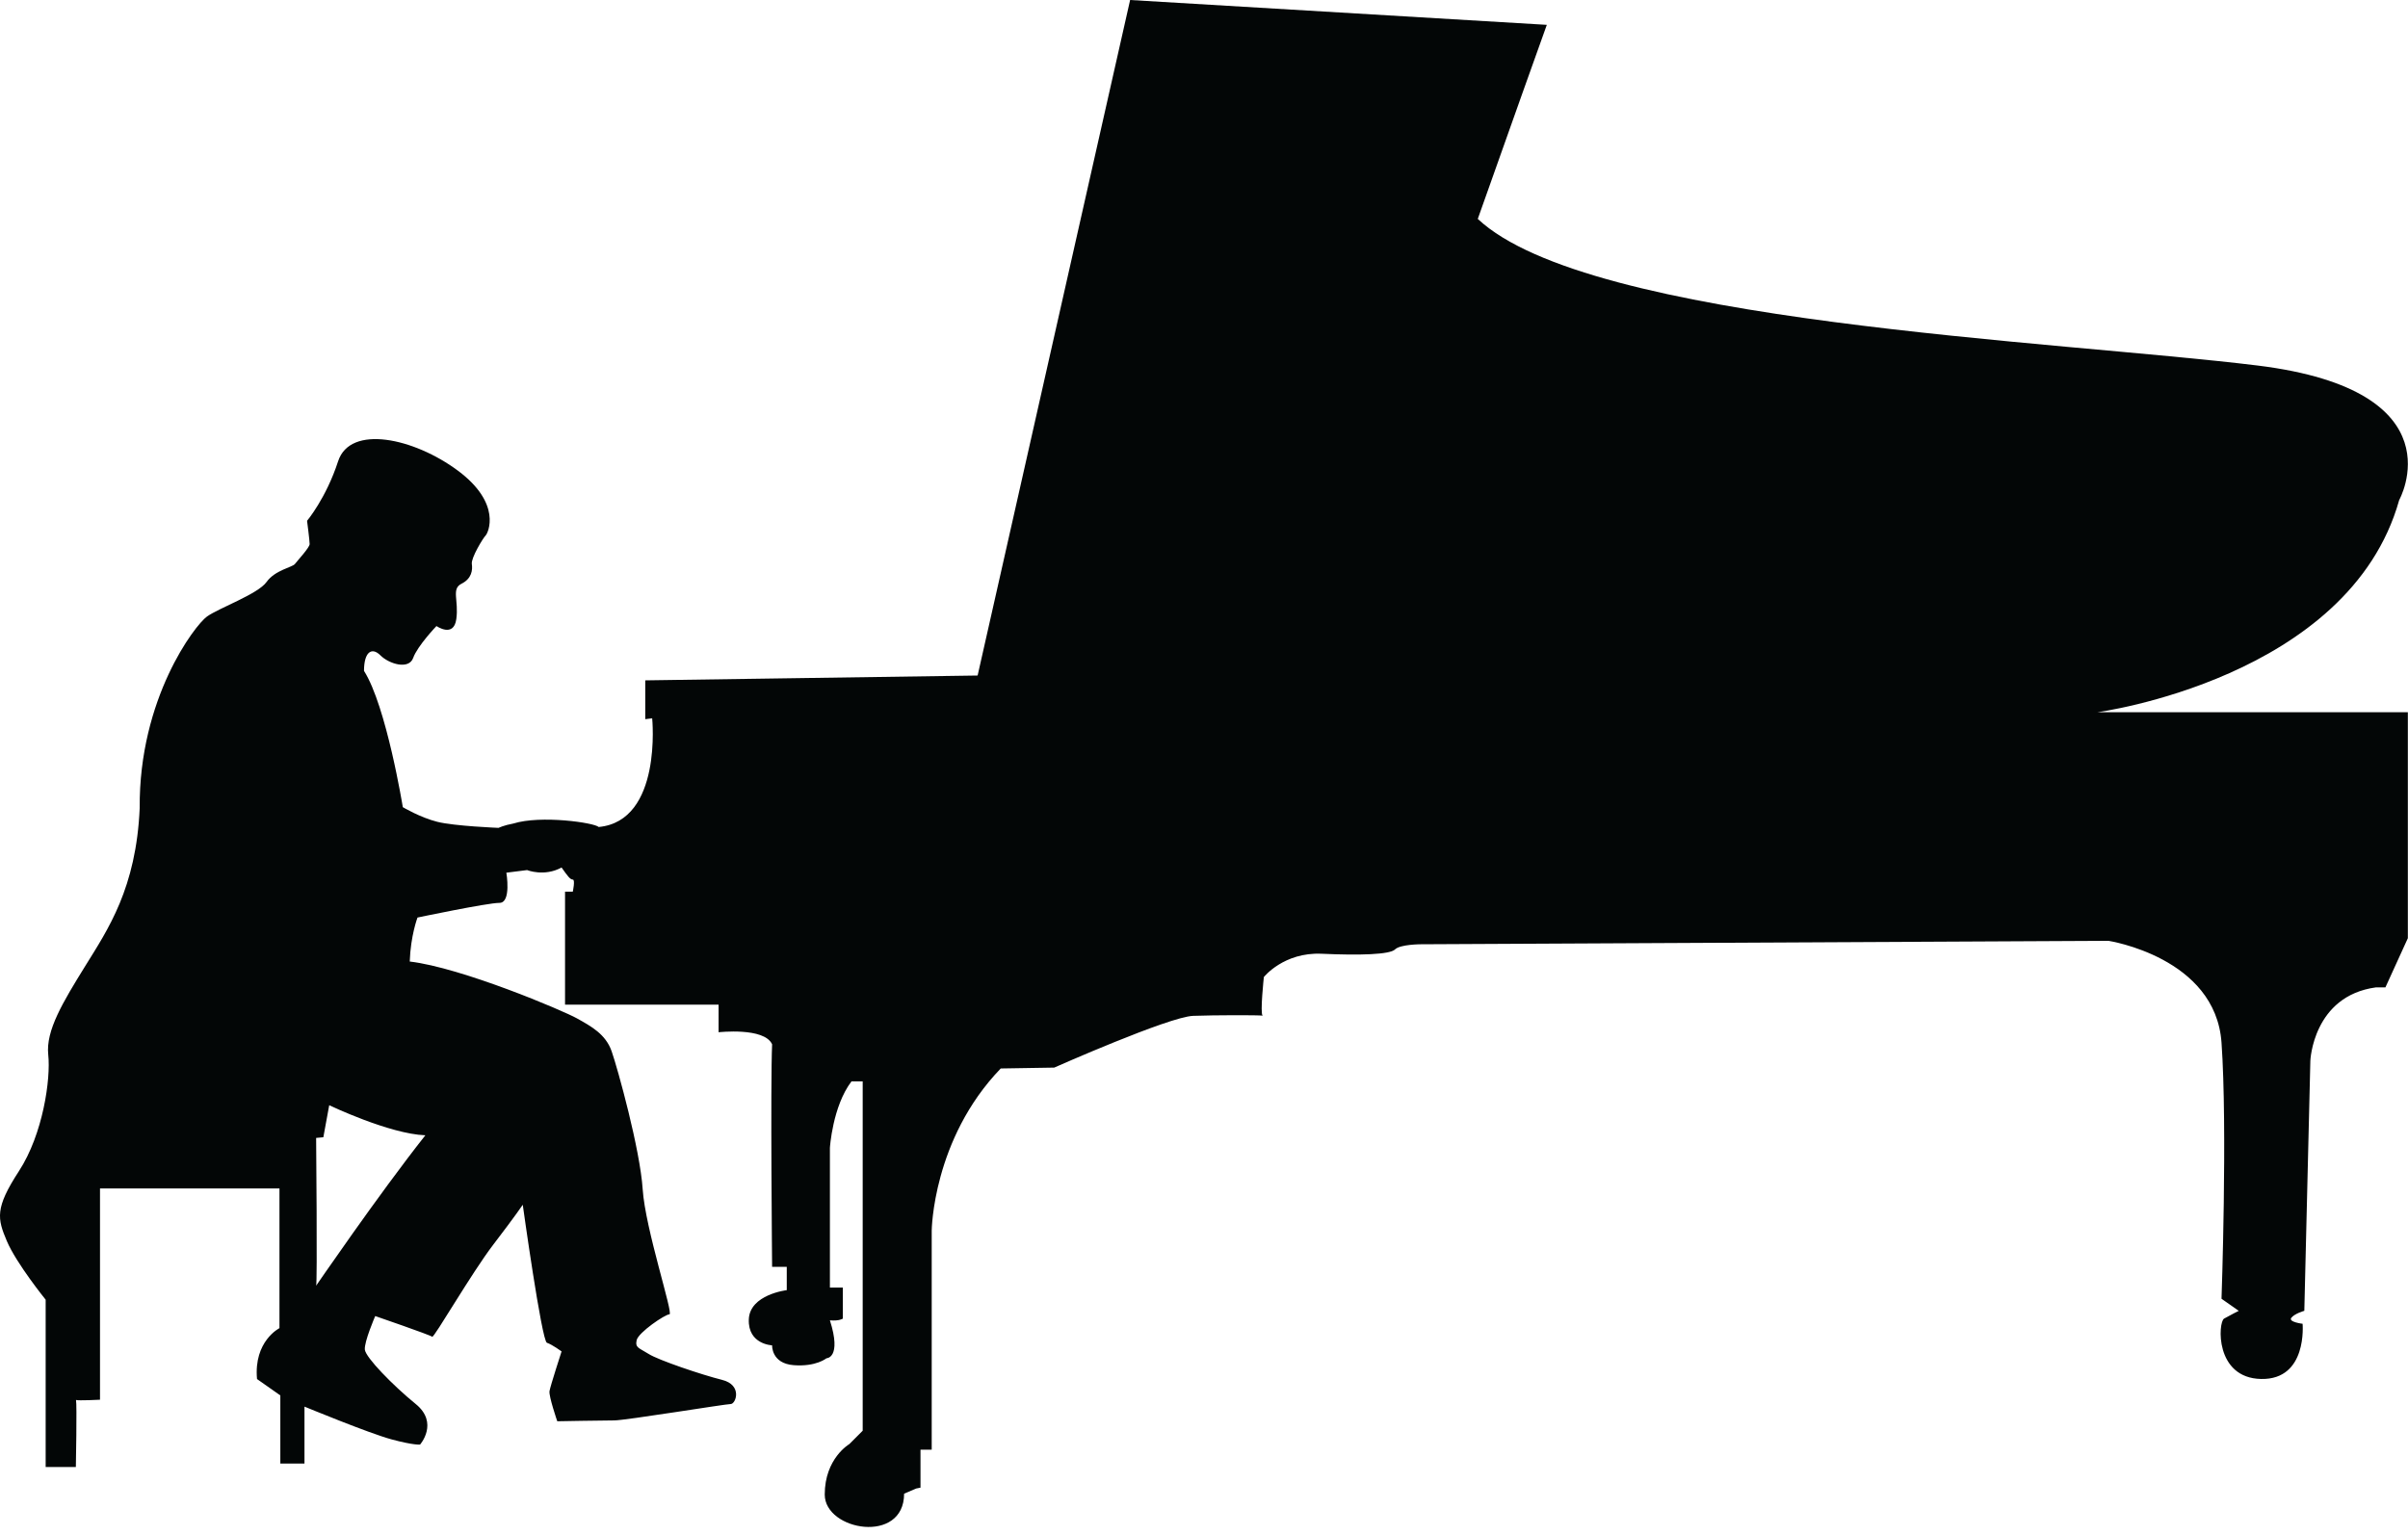 <?xml version="1.0" encoding="UTF-8" standalone="no"?>
<!DOCTYPE svg PUBLIC "-//W3C//DTD SVG 1.1//EN" "http://www.w3.org/Graphics/SVG/1.1/DTD/svg11.dtd">
<svg width="100%" height="100%" viewBox="0 0 207 132" version="1.1" xmlns="http://www.w3.org/2000/svg" xmlns:xlink="http://www.w3.org/1999/xlink" xml:space="preserve" xmlns:serif="http://www.serif.com/" style="fill-rule:evenodd;clip-rule:evenodd;stroke-linejoin:round;stroke-miterlimit:1.414;">
    <g transform="matrix(1,0,0,1,-588.26,-456.329)">
        <path d="M794.502,499.327C794.502,499.327 799.767,489.909 782.34,487.759C764.91,485.608 724.862,484.124 715.295,475.152C717.594,468.625 721.229,458.465 721.229,458.465L685.409,456.329L672.3,514.412L643.729,514.828L643.729,518.166L644.323,518.091C644.323,518.091 645.213,526.917 639.725,527.436C639.353,527.066 634.755,526.398 632.382,527.14C631.566,527.288 631.121,527.511 631.121,527.511C631.121,527.511 627.339,527.362 625.854,526.991C624.372,526.619 622.887,525.73 622.887,525.73C622.887,525.73 621.48,517.052 619.551,514.012C619.551,512.38 620.219,511.935 620.96,512.676C621.701,513.418 623.407,513.938 623.778,512.899C624.148,511.862 625.78,510.157 625.78,510.157C625.78,510.157 627.262,511.194 627.486,509.562C627.709,507.93 627.041,506.967 627.931,506.521C628.82,506.077 628.896,505.334 628.82,504.816C628.747,504.296 629.785,502.591 630.008,502.369C630.23,502.145 631.416,499.625 627.635,496.806C623.852,493.988 618.365,492.8 617.325,495.99C616.287,499.178 614.656,501.108 614.656,501.108C614.656,501.108 614.878,502.814 614.878,503.11C614.878,503.407 613.841,504.519 613.617,504.816C613.395,505.112 611.911,505.335 611.171,506.373C610.429,507.412 607.091,508.599 606.053,509.34C605.016,510.082 600.195,516.386 600.269,525.805C599.971,532.701 597.525,536.262 595.597,539.376C593.668,542.491 592.185,544.938 592.407,547.016C592.631,549.091 591.963,553.838 589.886,557.028C587.809,560.217 588.032,561.107 588.847,563.034C589.663,564.964 592.185,568.079 592.185,568.079L592.185,582.466L594.781,582.466C594.781,582.466 594.884,577.057 594.794,576.702C594.976,576.777 596.857,576.681 596.857,576.681L596.857,558.513L612.284,558.513L612.284,570.526C612.284,570.526 610.058,571.639 610.354,574.902L612.358,576.311L612.358,582.169L614.434,582.169L614.434,577.274C614.434,577.274 619.997,579.573 621.924,580.092C623.851,580.611 624.371,580.536 624.371,580.536C624.371,580.536 626.003,578.682 624,577.052C621.998,575.42 619.698,573.047 619.624,572.379C619.551,571.711 620.515,569.487 620.515,569.487C620.515,569.487 625.261,571.118 625.41,571.266C625.558,571.413 628.748,565.852 630.677,563.33C632.605,560.809 633.198,559.918 633.198,559.918C633.198,559.918 634.829,571.637 635.275,571.784C635.72,571.932 636.535,572.526 636.535,572.526C636.535,572.526 635.572,575.493 635.498,575.937C635.424,576.381 636.165,578.533 636.165,578.533C636.165,578.533 640.096,578.46 641.061,578.46C642.025,578.46 650.627,577.051 651.073,577.051C651.517,577.051 652.111,575.419 650.331,574.973C648.551,574.529 644.844,573.268 644.028,572.749C643.212,572.229 642.841,572.229 642.989,571.561C643.137,570.895 645.436,569.337 645.808,569.337C646.177,569.337 643.73,561.994 643.507,558.583C643.285,555.171 641.357,548.2 640.838,546.717C640.318,545.234 639.058,544.566 637.871,543.899C636.684,543.231 627.933,539.523 623.483,539.004C623.557,536.778 624.15,535.222 624.15,535.222C624.15,535.222 630.158,533.96 631.196,533.96C632.234,533.96 631.789,531.365 631.789,531.365L633.569,531.141C633.569,531.141 635.053,531.735 636.535,530.919C637.056,531.661 637.278,531.957 637.5,531.957C637.723,531.957 637.5,532.995 637.5,532.995L636.833,532.995L636.833,542.71L650.033,542.71L650.033,545.084C650.033,545.084 653.965,544.639 654.633,546.121C654.484,549.532 654.633,565.256 654.633,565.256L655.893,565.256L655.893,567.259C655.893,567.259 652.704,567.63 652.63,569.78C652.555,571.93 654.633,572.004 654.633,572.004C654.633,572.004 654.558,573.562 656.487,573.71C658.415,573.86 659.305,573.117 659.305,573.117C659.305,573.117 660.639,573.117 659.602,569.854C660.416,569.928 660.712,569.706 660.712,569.706L660.712,567.036C659.898,567.036 659.602,567.036 659.602,567.036L659.602,555.021C659.602,555.021 659.824,551.461 661.456,549.31L662.42,549.31L662.42,579.346L661.271,580.496C661.271,580.496 659.157,581.72 659.157,584.835C659.157,587.949 665.98,589.136 665.98,584.76L667.019,584.315L667.389,584.241L667.389,580.978C667.982,580.978 668.353,580.978 668.353,580.978L668.353,562.141C668.353,562.141 668.428,554.28 674.287,548.199L678.885,548.124C678.885,548.124 688.748,543.749 690.825,543.675C692.72,543.607 696.389,543.602 696.799,543.657C696.57,543.449 696.906,540.337 696.906,540.337C696.906,540.337 698.612,538.187 701.876,538.335C705.14,538.483 707.734,538.409 708.18,537.964C708.624,537.52 710.405,537.52 710.405,537.52L769.512,537.224C769.512,537.224 778.708,538.632 779.229,545.974C779.748,553.317 779.229,568 779.229,568L780.712,569.038C780.712,569.038 779.97,569.409 779.45,569.706C778.931,570.002 778.635,574.823 782.639,574.897C786.643,574.97 786.199,570.15 786.199,570.15C786.199,570.15 784.938,570.002 785.234,569.631C785.532,569.261 786.347,569.037 786.347,569.037L786.866,547.529C786.866,547.529 787.09,541.967 792.503,541.226L793.319,541.226L795.247,536.997L795.247,517.568L768.549,517.568C768.545,517.573 790.2,514.68 794.502,499.327ZM624.826,553.944C620.778,559.062 615.324,567.045 615.436,566.877C615.548,566.708 615.436,554.17 615.436,554.17L616.056,554.113L616.561,551.359C616.562,551.359 621.734,553.832 624.826,553.944Z" style="fill:rgb(3,6,6);fill-rule:nonzero;"/>
    </g>
</svg>
